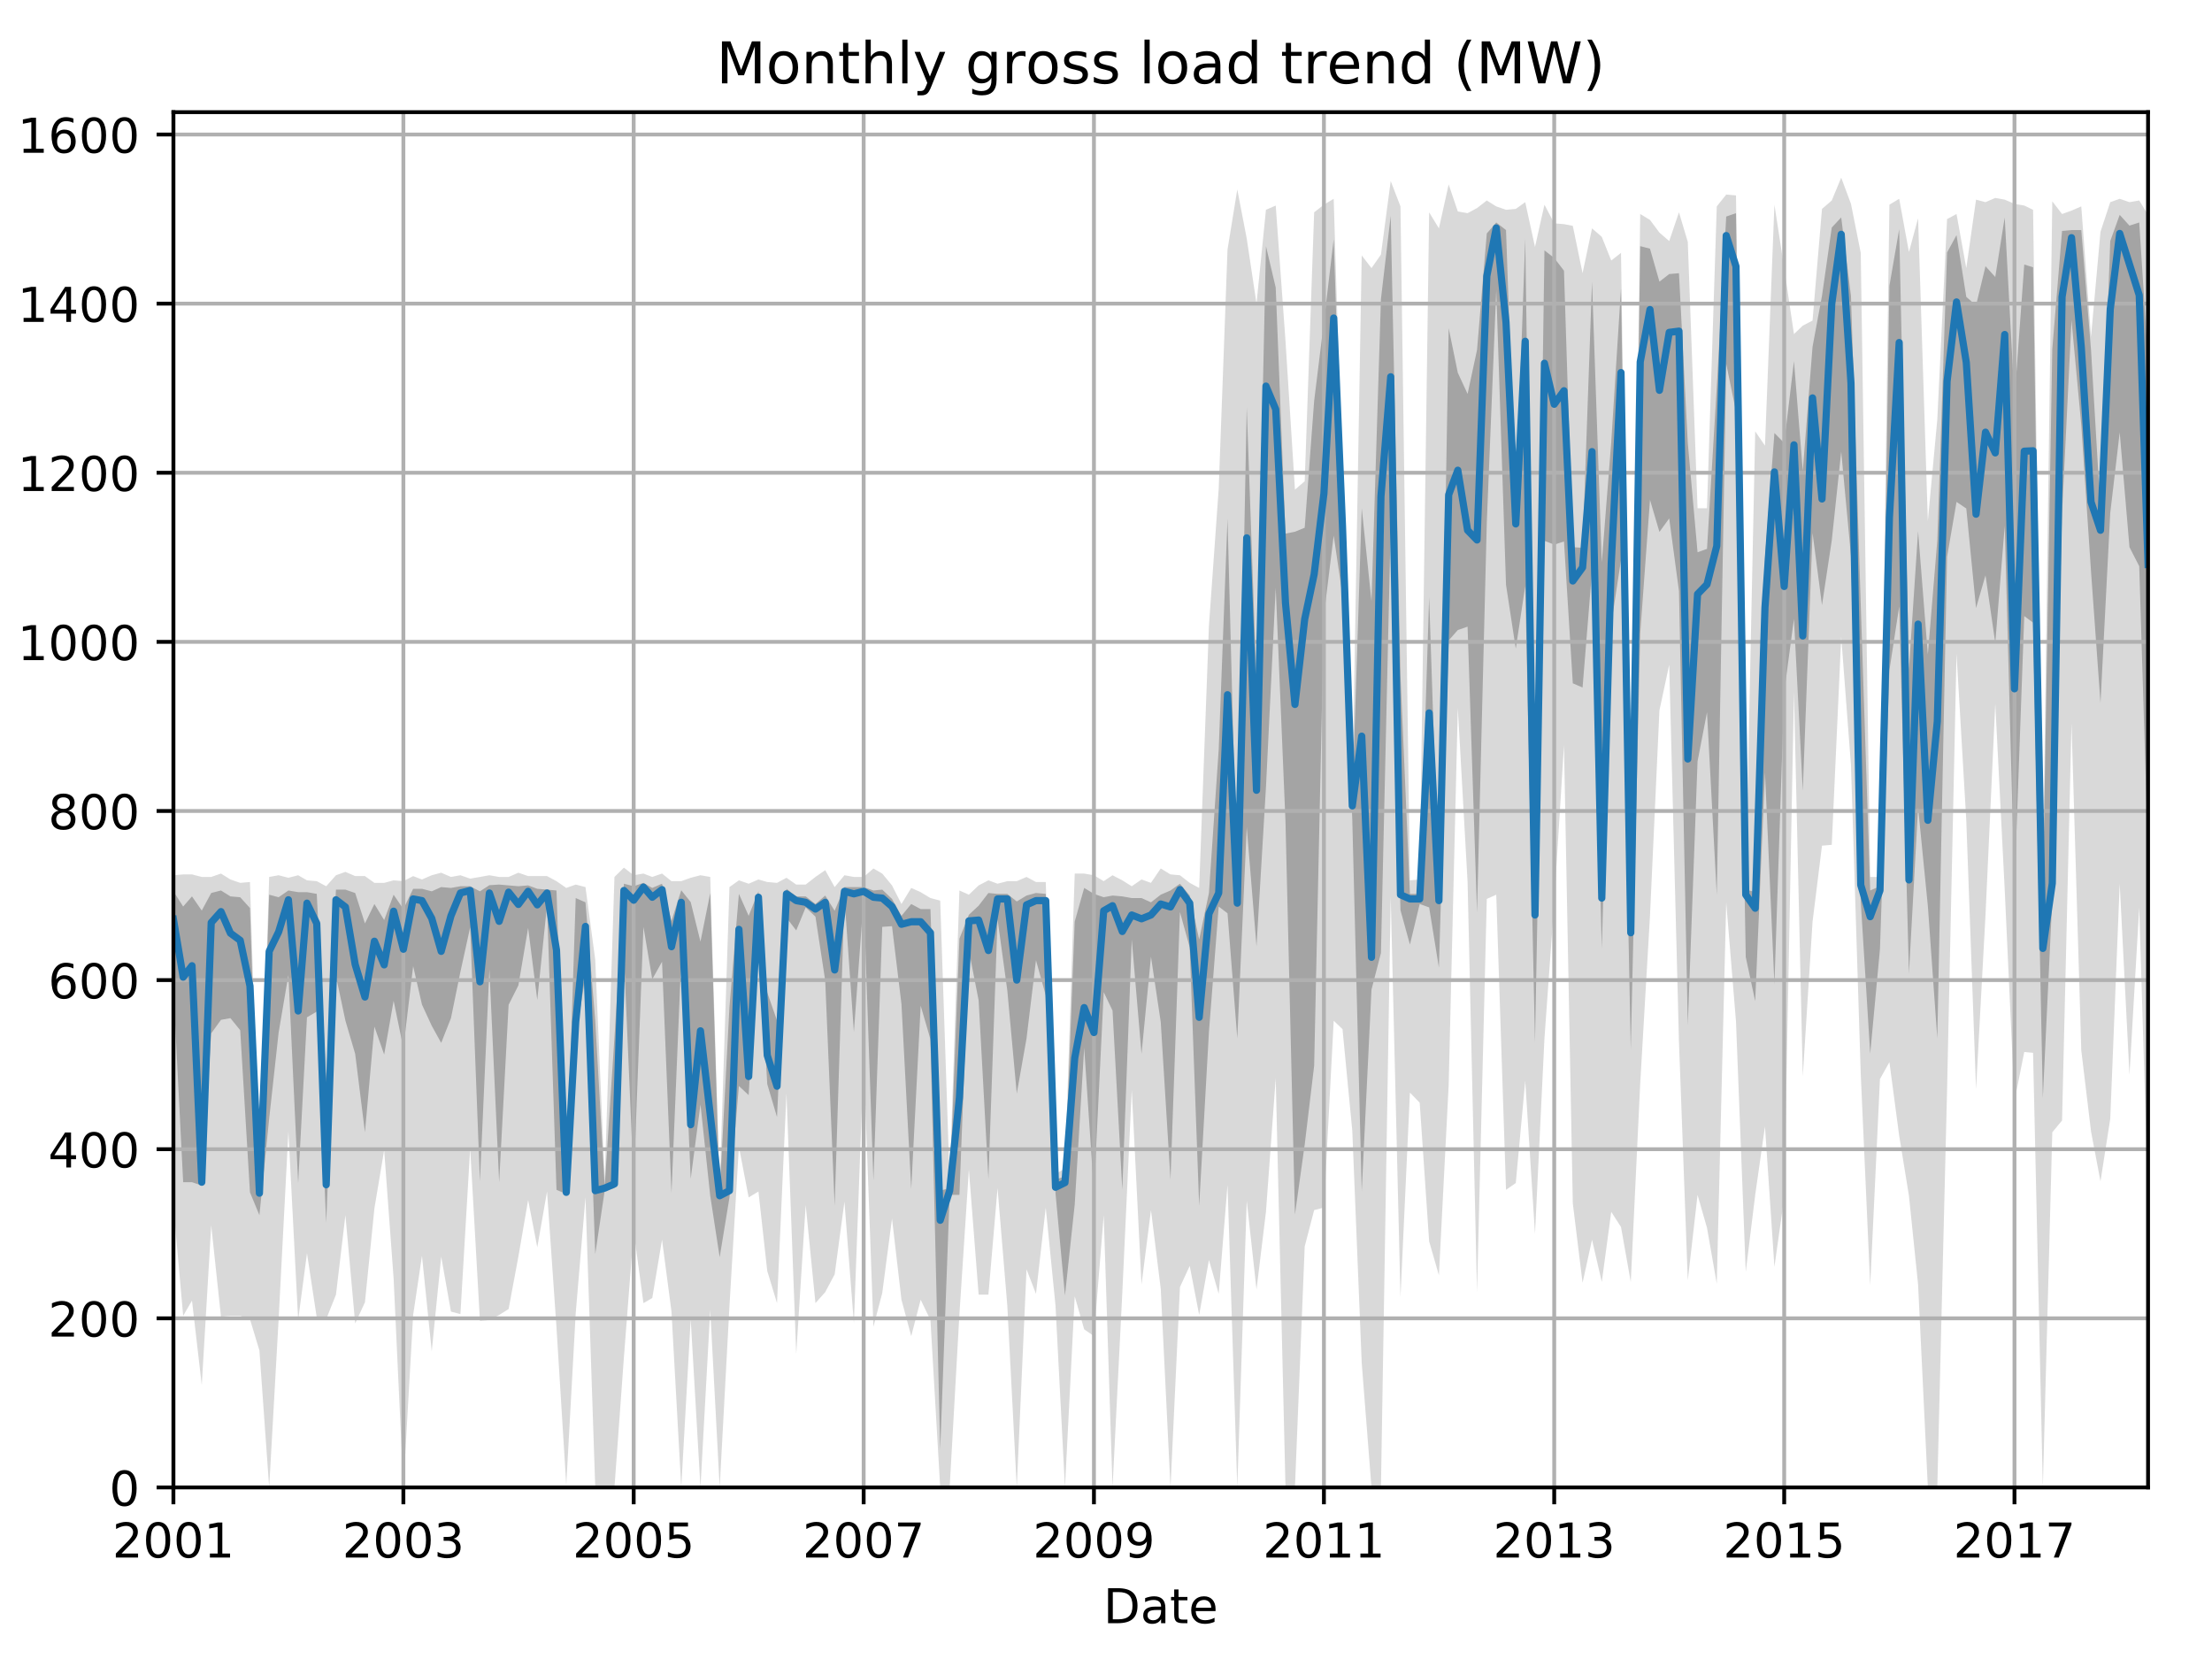 <?xml version="1.0" encoding="utf-8" standalone="no"?>
<!DOCTYPE svg PUBLIC "-//W3C//DTD SVG 1.1//EN"
  "http://www.w3.org/Graphics/SVG/1.1/DTD/svg11.dtd">
<!-- Created with matplotlib (http://matplotlib.org/) -->
<svg height="345.6pt" version="1.1" viewBox="0 0 460.8 345.6" width="460.8pt" xmlns="http://www.w3.org/2000/svg" xmlns:xlink="http://www.w3.org/1999/xlink">
 <defs>
  <style type="text/css">
*{stroke-linecap:butt;stroke-linejoin:round;}
  </style>
 </defs>
 <g id="figure_1">
  <g id="patch_1">
   <path d="M 0 345.6 
L 460.8 345.6 
L 460.8 0 
L 0 0 
z
" style="fill:none;"/>
  </g>
  <g id="axes_1">
   <g id="patch_2">
    <path d="M 36.124 309.863 
L 447.48 309.863 
L 447.48 23.365 
L 36.124 23.365 
z
" style="fill:none;"/>
   </g>
   <g id="PolyCollection_1">
    <path clip-path="url(#pbe101fd70c)" d="M 36.124 182.331 
L 36.124 251.206 
L 38.158 274.105 
L 39.996 270.934 
L 42.031 288.549 
L 43.999 255.257 
L 46.034 274.281 
L 48.003 274.105 
L 50.037 274.105 
L 52.072 274.81 
L 54.04 281.327 
L 56.075 309.863 
L 58.044 274.81 
L 60.078 235.705 
L 62.113 274.986 
L 63.95 261.07 
L 65.985 274.457 
L 67.954 274.81 
L 69.988 269.701 
L 71.957 253.143 
L 73.991 275.69 
L 76.026 271.287 
L 77.995 251.734 
L 80.029 239.58 
L 81.998 266.355 
L 84.032 309.863 
L 86.067 273.929 
L 87.904 261.599 
L 89.939 281.503 
L 91.908 261.775 
L 93.942 273.224 
L 95.911 273.753 
L 97.946 239.228 
L 99.98 275.162 
L 101.949 274.986 
L 103.983 273.929 
L 105.952 272.696 
L 107.987 261.775 
L 110.021 249.973 
L 111.924 259.837 
L 113.959 248.211 
L 115.928 276.571 
L 117.962 309.335 
L 119.931 273.577 
L 121.965 249.444 
L 124 309.863 
L 125.969 309.863 
L 128.003 309.863 
L 129.972 282.736 
L 132.006 256.49 
L 134.041 271.463 
L 135.878 270.406 
L 137.913 258.252 
L 139.882 273.224 
L 141.916 309.863 
L 143.885 274.81 
L 145.92 309.863 
L 147.954 272.872 
L 149.923 309.863 
L 151.957 272.167 
L 153.926 238.875 
L 155.961 249.444 
L 157.995 248.211 
L 159.833 264.769 
L 161.867 271.463 
L 163.836 227.778 
L 165.87 282.032 
L 167.839 251.03 
L 169.874 271.463 
L 171.908 269.173 
L 173.877 265.474 
L 175.912 250.325 
L 177.88 275.69 
L 179.915 220.556 
L 181.949 276.395 
L 183.787 269.349 
L 185.821 253.848 
L 187.79 270.758 
L 189.825 278.333 
L 191.794 270.758 
L 193.828 274.986 
L 195.862 309.863 
L 197.831 309.863 
L 199.866 273.753 
L 201.835 243.631 
L 203.869 269.701 
L 205.904 269.701 
L 207.807 247.507 
L 209.841 271.991 
L 211.81 309.863 
L 213.844 264.417 
L 215.813 269.525 
L 217.848 251.558 
L 219.882 271.991 
L 221.851 309.863 
L 223.886 270.054 
L 225.854 276.924 
L 227.889 278.333 
L 229.923 253.143 
L 231.761 309.863 
L 233.795 269.349 
L 235.764 227.073 
L 237.799 267.588 
L 239.768 252.086 
L 241.802 268.468 
L 243.836 309.863 
L 245.805 268.116 
L 247.84 263.712 
L 249.809 273.929 
L 251.843 262.479 
L 253.878 269.525 
L 255.715 246.802 
L 257.75 309.863 
L 259.718 250.149 
L 261.753 268.645 
L 263.722 252.439 
L 265.756 224.607 
L 267.791 309.863 
L 269.76 309.863 
L 271.794 259.661 
L 273.763 252.086 
L 275.797 251.558 
L 277.832 212.629 
L 279.669 214.39 
L 281.704 235.528 
L 283.673 283.97 
L 285.707 309.863 
L 287.676 309.863 
L 289.71 186.735 
L 291.745 270.23 
L 293.714 227.602 
L 295.748 229.715 
L 297.717 258.604 
L 299.751 265.65 
L 301.786 226.016 
L 303.689 147.454 
L 305.724 183.74 
L 307.692 269.173 
L 309.727 187.263 
L 311.696 186.383 
L 313.73 247.859 
L 315.765 246.45 
L 317.734 225.136 
L 319.768 257.019 
L 321.737 216.328 
L 323.771 187.968 
L 325.806 155.204 
L 327.643 250.677 
L 329.678 267.235 
L 331.647 258.252 
L 333.681 267.059 
L 335.65 252.439 
L 337.684 255.609 
L 339.719 267.059 
L 341.688 225.664 
L 343.722 190.786 
L 345.691 147.982 
L 347.726 138.47 
L 349.76 217.033 
L 351.598 266.707 
L 353.632 248.916 
L 355.601 255.786 
L 357.635 267.411 
L 359.604 187.968 
L 361.639 212.805 
L 363.673 264.945 
L 365.642 248.916 
L 367.676 234.648 
L 369.645 263.888 
L 371.68 249.444 
L 373.714 144.107 
L 375.552 224.255 
L 377.586 192.019 
L 379.555 176.166 
L 381.59 175.99 
L 383.558 132.657 
L 385.593 159.432 
L 387.627 223.726 
L 389.596 267.764 
L 391.631 224.783 
L 393.599 221.26 
L 395.634 236.585 
L 397.668 249.092 
L 399.572 267.588 
L 401.606 309.863 
L 403.575 309.863 
L 405.609 227.073 
L 407.578 136.18 
L 409.613 170.881 
L 411.647 226.897 
L 413.616 190.61 
L 415.65 146.573 
L 417.619 185.326 
L 419.654 229.363 
L 421.688 219.146 
L 423.526 219.323 
L 425.56 309.863 
L 427.529 235.881 
L 429.564 233.415 
L 431.532 150.624 
L 433.567 218.794 
L 435.601 235.705 
L 437.57 246.097 
L 439.605 233.062 
L 441.573 184.093 
L 443.608 223.903 
L 445.642 189.025 
L 447.48 249.973 
L 447.48 44.758 
L 447.48 44.758 
L 445.642 41.764 
L 443.608 42.116 
L 441.573 41.412 
L 439.605 42.116 
L 437.57 48.281 
L 435.601 70.124 
L 433.567 42.997 
L 431.532 43.878 
L 429.564 44.582 
L 427.529 41.94 
L 425.56 183.212 
L 423.526 43.702 
L 421.688 42.821 
L 419.654 42.468 
L 417.619 41.588 
L 415.65 41.235 
L 413.616 42.116 
L 411.647 41.588 
L 409.613 55.856 
L 407.578 44.582 
L 405.609 45.639 
L 403.575 87.387 
L 401.606 108.525 
L 399.572 45.463 
L 397.668 52.509 
L 395.634 41.412 
L 393.599 42.645 
L 391.631 182.684 
L 389.596 182.684 
L 387.627 52.685 
L 385.593 42.468 
L 383.558 37.008 
L 381.59 41.764 
L 379.555 43.525 
L 377.586 66.777 
L 375.552 67.834 
L 373.714 69.596 
L 371.68 55.856 
L 369.645 42.645 
L 367.676 92.847 
L 365.642 89.853 
L 363.673 183.388 
L 361.639 40.707 
L 359.604 40.531 
L 357.635 42.997 
L 355.601 105.882 
L 353.632 105.882 
L 351.598 50.395 
L 349.76 44.23 
L 347.726 50.219 
L 345.691 48.458 
L 343.722 45.815 
L 341.688 44.582 
L 339.719 185.326 
L 337.684 52.685 
L 335.65 54.27 
L 333.681 49.338 
L 331.647 47.577 
L 329.678 56.913 
L 327.643 47.048 
L 325.806 46.696 
L 323.771 46.52 
L 321.737 42.645 
L 319.768 51.452 
L 317.734 42.116 
L 315.765 43.525 
L 313.73 43.702 
L 311.696 42.997 
L 309.727 41.764 
L 307.692 43.349 
L 305.724 44.406 
L 303.689 44.054 
L 301.786 38.417 
L 299.751 47.577 
L 297.717 44.23 
L 295.748 183.212 
L 293.714 183.388 
L 291.745 42.997 
L 289.71 37.712 
L 287.676 53.037 
L 285.707 55.856 
L 283.673 53.214 
L 281.704 165.421 
L 279.669 101.302 
L 277.832 41.412 
L 275.797 42.645 
L 273.763 44.23 
L 271.794 100.246 
L 269.76 102.007 
L 267.791 71.005 
L 265.756 42.821 
L 263.722 43.702 
L 261.753 63.254 
L 259.718 49.691 
L 257.75 39.474 
L 255.715 51.981 
L 253.878 101.831 
L 251.843 130.367 
L 249.809 184.973 
L 247.84 183.917 
L 245.805 182.331 
L 243.836 182.155 
L 241.802 180.922 
L 239.768 183.917 
L 237.799 183.212 
L 235.764 184.621 
L 233.795 183.388 
L 231.761 182.331 
L 229.923 183.564 
L 227.889 182.331 
L 225.854 181.979 
L 223.886 181.979 
L 221.851 243.455 
L 219.882 244.512 
L 217.848 183.74 
L 215.813 183.74 
L 213.844 182.684 
L 211.81 183.564 
L 209.841 183.564 
L 207.807 184.093 
L 205.904 183.388 
L 203.869 184.445 
L 201.835 186.383 
L 199.866 185.502 
L 197.831 245.921 
L 195.862 187.616 
L 193.828 187.087 
L 191.794 185.854 
L 189.825 184.973 
L 187.79 188.32 
L 185.821 184.445 
L 183.787 181.979 
L 181.949 180.922 
L 179.915 182.684 
L 177.88 182.684 
L 175.912 182.331 
L 173.877 184.797 
L 171.908 181.274 
L 169.874 182.684 
L 167.839 184.269 
L 165.87 184.269 
L 163.836 182.86 
L 161.867 183.917 
L 159.833 183.74 
L 157.995 183.212 
L 155.961 184.093 
L 153.926 183.388 
L 151.957 184.797 
L 149.923 247.154 
L 147.954 182.684 
L 145.92 182.331 
L 143.885 182.86 
L 141.916 183.564 
L 139.882 183.564 
L 137.913 181.979 
L 135.878 182.684 
L 134.041 181.979 
L 132.006 182.331 
L 129.972 180.746 
L 128.003 182.684 
L 125.969 245.745 
L 124 199.946 
L 121.965 184.797 
L 119.931 184.269 
L 117.962 184.973 
L 115.928 183.564 
L 113.959 182.507 
L 111.924 182.507 
L 110.021 182.507 
L 107.987 181.803 
L 105.952 182.684 
L 103.983 182.684 
L 101.949 182.331 
L 99.98 182.684 
L 97.946 183.036 
L 95.911 182.331 
L 93.942 182.684 
L 91.908 181.803 
L 89.939 182.331 
L 87.904 183.212 
L 86.067 182.507 
L 84.032 183.564 
L 81.998 183.388 
L 80.029 183.917 
L 77.995 183.917 
L 76.026 182.507 
L 73.991 182.507 
L 71.957 181.627 
L 69.988 182.331 
L 67.954 184.621 
L 65.985 183.564 
L 63.95 183.388 
L 62.113 182.331 
L 60.078 182.86 
L 58.044 182.331 
L 56.075 182.684 
L 54.04 246.097 
L 52.072 183.74 
L 50.037 183.917 
L 48.003 183.212 
L 46.034 181.979 
L 43.999 182.684 
L 42.031 182.684 
L 39.996 182.155 
L 38.158 182.155 
L 36.124 182.331 
z
" style="fill:#808080;fill-opacity:0.3;"/>
   </g>
   <g id="PolyCollection_2">
    <path clip-path="url(#pbe101fd70c)" d="M 36.124 185.678 
L 36.124 206.111 
L 38.158 246.274 
L 39.996 246.274 
L 42.031 246.978 
L 43.999 215.271 
L 46.034 212.453 
L 48.003 212.1 
L 50.037 214.611 
L 52.072 248.387 
L 54.04 253.143 
L 56.075 233.018 
L 58.044 215.095 
L 60.078 203.117 
L 62.113 246.45 
L 63.95 211.924 
L 65.985 210.735 
L 67.954 254.729 
L 69.988 203.337 
L 71.957 212.629 
L 73.991 219.543 
L 76.026 235.881 
L 77.995 213.862 
L 80.029 219.675 
L 81.998 208.489 
L 84.032 218.31 
L 86.067 201.267 
L 87.904 209.282 
L 89.939 213.686 
L 91.908 217.253 
L 93.942 212.1 
L 95.911 202.456 
L 97.946 193.164 
L 99.98 246.097 
L 101.949 201.928 
L 103.983 246.274 
L 105.952 209.326 
L 107.987 205.275 
L 110.021 193.297 
L 111.924 208.313 
L 113.959 188.54 
L 115.928 247.859 
L 117.962 248.74 
L 119.931 216.02 
L 121.965 203.293 
L 124 261.246 
L 125.969 248.035 
L 128.003 247.507 
L 129.972 198.933 
L 132.006 246.274 
L 134.041 193.076 
L 135.878 203.998 
L 137.913 200.343 
L 139.882 248.563 
L 141.916 199.638 
L 143.885 245.569 
L 145.92 230.068 
L 147.954 249.092 
L 149.923 261.907 
L 151.957 249.488 
L 153.926 226.236 
L 155.961 228.13 
L 157.995 192.988 
L 159.833 225.84 
L 161.867 232.71 
L 163.836 191.183 
L 165.87 193.825 
L 167.839 189.025 
L 169.874 190.963 
L 171.908 204.262 
L 173.877 251.206 
L 175.912 186.911 
L 177.88 215.007 
L 179.915 187.087 
L 181.949 245.921 
L 183.787 193.076 
L 185.821 192.944 
L 187.79 209.15 
L 189.825 247.683 
L 191.794 209.502 
L 193.828 216.504 
L 195.862 301.981 
L 197.831 248.916 
L 199.866 248.916 
L 201.835 198.009 
L 203.869 208.401 
L 205.904 245.569 
L 207.807 191.491 
L 209.841 206.332 
L 211.81 227.822 
L 213.844 216.328 
L 215.813 200.034 
L 217.848 207.344 
L 219.882 248.563 
L 221.851 269.878 
L 223.886 250.897 
L 225.854 218.266 
L 227.889 248.387 
L 229.923 206.684 
L 231.761 210.515 
L 233.795 247.859 
L 235.764 195.719 
L 237.799 219.543 
L 239.768 199.286 
L 241.802 212.893 
L 243.836 245.745 
L 245.805 189.994 
L 247.84 197.348 
L 249.809 251.206 
L 251.843 214.963 
L 253.878 188.849 
L 255.715 190.258 
L 257.75 216.328 
L 259.718 172.291 
L 261.753 197.128 
L 263.722 164.012 
L 265.756 122.44 
L 267.791 171.146 
L 269.76 253.011 
L 271.794 238.435 
L 273.763 222.009 
L 275.797 128.121 
L 277.832 111.563 
L 279.669 124.026 
L 281.704 170.705 
L 283.673 248.167 
L 285.707 206.155 
L 287.676 198.537 
L 289.71 109.317 
L 291.745 189.597 
L 293.714 196.775 
L 295.748 188.32 
L 297.717 189.025 
L 299.751 201.576 
L 301.786 133.406 
L 303.689 131.248 
L 305.724 130.543 
L 307.692 190.082 
L 309.727 108.877 
L 311.696 60.436 
L 313.73 121.824 
L 315.765 135.123 
L 317.734 122.088 
L 319.768 217.209 
L 321.737 112.664 
L 323.771 113.457 
L 325.806 112.796 
L 327.643 142.345 
L 329.678 143.226 
L 331.647 118.917 
L 333.681 197.612 
L 335.65 130.015 
L 337.684 116.627 
L 339.719 218.662 
L 341.688 131.952 
L 343.722 104.121 
L 345.691 110.814 
L 347.726 107.996 
L 349.76 123.145 
L 351.598 213.554 
L 353.632 158.595 
L 355.601 148.378 
L 357.635 186.427 
L 359.604 75.805 
L 361.639 85.713 
L 363.673 199.374 
L 365.642 208.578 
L 367.676 160.929 
L 369.645 205.099 
L 371.68 144.151 
L 373.714 128.914 
L 375.552 164.716 
L 377.586 111.035 
L 379.555 126.051 
L 381.59 112.576 
L 383.558 94.08 
L 385.593 115.791 
L 387.627 187.792 
L 389.596 219.499 
L 391.631 197.7 
L 393.599 139.615 
L 395.634 126.36 
L 397.668 202.809 
L 399.572 168.239 
L 401.606 188.717 
L 403.575 216.328 
L 405.609 116.011 
L 407.578 104.561 
L 409.613 105.926 
L 411.647 126.668 
L 413.616 119.842 
L 415.65 133.934 
L 417.619 109.581 
L 419.654 184.797 
L 421.688 128.341 
L 423.526 129.707 
L 425.56 228.747 
L 427.529 187.263 
L 429.564 106.939 
L 431.532 66.689 
L 433.567 88.532 
L 435.601 119.094 
L 437.57 146.441 
L 439.605 106.851 
L 441.573 90.073 
L 443.608 113.985 
L 445.642 117.949 
L 447.48 178.148 
L 447.48 75.056 
L 447.48 75.056 
L 445.642 46.344 
L 443.608 47.004 
L 441.573 44.758 
L 439.605 50.219 
L 437.57 106.235 
L 435.601 72.942 
L 433.567 47.929 
L 431.532 47.929 
L 429.564 48.105 
L 427.529 72.722 
L 425.56 186.207 
L 423.526 55.68 
L 421.688 55.107 
L 419.654 83.203 
L 417.619 45.287 
L 415.65 57.705 
L 413.616 55.459 
L 411.647 63.606 
L 409.613 61.845 
L 407.578 48.986 
L 405.609 52.597 
L 403.575 112.576 
L 401.606 136.356 
L 399.572 110.638 
L 397.668 139.395 
L 395.634 47.753 
L 393.599 59.555 
L 391.631 184.621 
L 389.596 185.502 
L 387.627 125.963 
L 385.593 61.669 
L 383.558 45.287 
L 381.59 47.401 
L 379.555 61.625 
L 377.586 72.238 
L 375.552 98.088 
L 373.714 75.232 
L 371.68 92.275 
L 369.645 90.205 
L 367.676 116.275 
L 365.642 185.81 
L 363.673 185.326 
L 361.639 44.406 
L 359.604 45.111 
L 357.635 80.649 
L 355.601 114.337 
L 353.632 115.042 
L 351.598 92.275 
L 349.76 56.913 
L 347.726 57.089 
L 345.691 58.674 
L 343.722 51.804 
L 341.688 51.276 
L 339.719 190.082 
L 337.684 60.083 
L 335.65 92.099 
L 333.681 117.156 
L 331.647 58.674 
L 329.678 114.117 
L 327.643 113.985 
L 325.806 56.384 
L 323.771 53.742 
L 321.737 52.157 
L 319.768 187.616 
L 317.734 49.691 
L 315.765 105.706 
L 313.73 47.929 
L 311.696 46.344 
L 309.727 48.634 
L 307.692 72.898 
L 305.724 82.058 
L 303.689 77.654 
L 301.786 68.362 
L 299.751 185.326 
L 297.717 124.378 
L 295.748 186.207 
L 293.714 186.207 
L 291.745 140.716 
L 289.71 44.935 
L 287.676 62.285 
L 285.707 125.215 
L 283.673 105.882 
L 281.704 167.006 
L 279.669 105.882 
L 277.832 49.823 
L 275.797 66.997 
L 273.763 83.511 
L 271.794 109.934 
L 269.76 110.77 
L 267.791 111.167 
L 265.756 59.907 
L 263.722 51.276 
L 261.753 141.905 
L 259.718 84.832 
L 257.75 185.678 
L 255.715 107.996 
L 253.878 156.173 
L 251.843 186.03 
L 249.809 195.719 
L 247.84 186.559 
L 245.805 184.093 
L 243.836 185.502 
L 241.802 186.383 
L 239.768 187.968 
L 237.799 187.087 
L 235.764 187.087 
L 233.795 186.735 
L 231.761 186.559 
L 229.923 186.911 
L 227.889 186.207 
L 225.854 184.973 
L 223.886 191.975 
L 221.851 245.04 
L 219.882 245.745 
L 217.848 186.207 
L 215.813 186.03 
L 213.844 186.559 
L 211.81 187.792 
L 209.841 186.207 
L 207.807 186.207 
L 205.904 186.03 
L 203.869 188.673 
L 201.835 190.566 
L 199.866 195.542 
L 197.831 247.507 
L 195.862 248.035 
L 193.828 189.377 
L 191.794 189.377 
L 189.825 188.32 
L 187.79 190.786 
L 185.821 187.263 
L 183.787 185.326 
L 181.949 185.502 
L 179.915 184.797 
L 177.88 184.797 
L 175.912 184.797 
L 173.877 189.73 
L 171.908 186.559 
L 169.874 188.32 
L 167.839 186.735 
L 165.87 186.735 
L 163.836 185.15 
L 161.867 212.585 
L 159.833 206.772 
L 157.995 185.678 
L 155.961 190.786 
L 153.926 186.207 
L 151.957 209.811 
L 149.923 248.387 
L 147.954 186.03 
L 145.92 196.159 
L 143.885 187.924 
L 141.916 185.458 
L 139.882 191.843 
L 137.913 184.093 
L 135.878 184.973 
L 134.041 183.917 
L 132.006 184.621 
L 129.972 184.093 
L 128.003 216.108 
L 125.969 247.154 
L 124 212.629 
L 121.965 187.968 
L 119.931 187.087 
L 117.962 247.33 
L 115.928 185.502 
L 113.959 185.326 
L 111.924 185.15 
L 110.021 184.445 
L 107.987 184.621 
L 105.952 184.445 
L 103.983 184.269 
L 101.949 184.401 
L 99.98 185.678 
L 97.946 184.621 
L 95.911 184.621 
L 93.942 184.973 
L 91.908 184.797 
L 89.939 185.678 
L 87.904 185.15 
L 86.067 185.15 
L 84.032 189.377 
L 81.998 186.383 
L 80.029 191.667 
L 77.995 188.32 
L 76.026 192.372 
L 73.991 186.03 
L 71.957 185.326 
L 69.988 185.326 
L 67.954 224.651 
L 65.985 186.207 
L 63.95 185.854 
L 62.113 185.854 
L 60.078 185.502 
L 58.044 186.911 
L 56.075 186.383 
L 54.04 247.859 
L 52.072 189.157 
L 50.037 186.911 
L 48.003 186.735 
L 46.034 185.502 
L 43.999 186.03 
L 42.031 189.685 
L 39.996 186.735 
L 38.158 188.849 
L 36.124 185.678 
z
" style="fill:#808080;fill-opacity:0.6;"/>
   </g>
   <g id="matplotlib.axis_1">
    <g id="xtick_1">
     <g id="line2d_1">
      <path clip-path="url(#pbe101fd70c)" d="M 36.124 309.863 
L 36.124 23.365 
" style="fill:none;stroke:#b0b0b0;stroke-linecap:square;stroke-width:0.8;"/>
     </g>
     <g id="line2d_2">
      <defs>
       <path d="M 0 0 
L 0 3.5 
" id="m3494829c55" style="stroke:#000000;stroke-width:0.8;"/>
      </defs>
      <g>
       <use style="stroke:#000000;stroke-width:0.8;" x="36.124" xlink:href="#m3494829c55" y="309.863"/>
      </g>
     </g>
     <g id="text_1">
      <!-- 2001 -->
      <defs>
       <path d="M 19.188 8.297 
L 53.609 8.297 
L 53.609 0 
L 7.328 0 
L 7.328 8.297 
Q 12.938 14.109 22.625 23.891 
Q 32.328 33.688 34.812 36.531 
Q 39.547 41.844 41.422 45.531 
Q 43.312 49.219 43.312 52.781 
Q 43.312 58.594 39.234 62.25 
Q 35.156 65.922 28.609 65.922 
Q 23.969 65.922 18.812 64.312 
Q 13.672 62.703 7.812 59.422 
L 7.812 69.391 
Q 13.766 71.781 18.938 73 
Q 24.125 74.219 28.422 74.219 
Q 39.75 74.219 46.484 68.547 
Q 53.219 62.891 53.219 53.422 
Q 53.219 48.922 51.531 44.891 
Q 49.859 40.875 45.406 35.406 
Q 44.188 33.984 37.641 27.219 
Q 31.109 20.453 19.188 8.297 
z
" id="DejaVuSans-32"/>
       <path d="M 31.781 66.406 
Q 24.172 66.406 20.328 58.906 
Q 16.5 51.422 16.5 36.375 
Q 16.5 21.391 20.328 13.891 
Q 24.172 6.391 31.781 6.391 
Q 39.453 6.391 43.281 13.891 
Q 47.125 21.391 47.125 36.375 
Q 47.125 51.422 43.281 58.906 
Q 39.453 66.406 31.781 66.406 
z
M 31.781 74.219 
Q 44.047 74.219 50.516 64.516 
Q 56.984 54.828 56.984 36.375 
Q 56.984 17.969 50.516 8.266 
Q 44.047 -1.422 31.781 -1.422 
Q 19.531 -1.422 13.062 8.266 
Q 6.594 17.969 6.594 36.375 
Q 6.594 54.828 13.062 64.516 
Q 19.531 74.219 31.781 74.219 
z
" id="DejaVuSans-30"/>
       <path d="M 12.406 8.297 
L 28.516 8.297 
L 28.516 63.922 
L 10.984 60.406 
L 10.984 69.391 
L 28.422 72.906 
L 38.281 72.906 
L 38.281 8.297 
L 54.391 8.297 
L 54.391 0 
L 12.406 0 
z
" id="DejaVuSans-31"/>
      </defs>
      <g transform="translate(23.399 324.462)scale(0.1 -0.1)">
       <use xlink:href="#DejaVuSans-32"/>
       <use x="63.623" xlink:href="#DejaVuSans-30"/>
       <use x="127.246" xlink:href="#DejaVuSans-30"/>
       <use x="190.869" xlink:href="#DejaVuSans-31"/>
      </g>
     </g>
    </g>
    <g id="xtick_2">
     <g id="line2d_3">
      <path clip-path="url(#pbe101fd70c)" d="M 84.032 309.863 
L 84.032 23.365 
" style="fill:none;stroke:#b0b0b0;stroke-linecap:square;stroke-width:0.8;"/>
     </g>
     <g id="line2d_4">
      <g>
       <use style="stroke:#000000;stroke-width:0.8;" x="84.032" xlink:href="#m3494829c55" y="309.863"/>
      </g>
     </g>
     <g id="text_2">
      <!-- 2003 -->
      <defs>
       <path d="M 40.578 39.312 
Q 47.656 37.797 51.625 33 
Q 55.609 28.219 55.609 21.188 
Q 55.609 10.406 48.188 4.484 
Q 40.766 -1.422 27.094 -1.422 
Q 22.516 -1.422 17.656 -0.516 
Q 12.797 0.391 7.625 2.203 
L 7.625 11.719 
Q 11.719 9.328 16.594 8.109 
Q 21.484 6.891 26.812 6.891 
Q 36.078 6.891 40.938 10.547 
Q 45.797 14.203 45.797 21.188 
Q 45.797 27.641 41.281 31.266 
Q 36.766 34.906 28.719 34.906 
L 20.219 34.906 
L 20.219 43.016 
L 29.109 43.016 
Q 36.375 43.016 40.234 45.922 
Q 44.094 48.828 44.094 54.297 
Q 44.094 59.906 40.109 62.906 
Q 36.141 65.922 28.719 65.922 
Q 24.656 65.922 20.016 65.031 
Q 15.375 64.156 9.812 62.312 
L 9.812 71.094 
Q 15.438 72.656 20.344 73.438 
Q 25.25 74.219 29.594 74.219 
Q 40.828 74.219 47.359 69.109 
Q 53.906 64.016 53.906 55.328 
Q 53.906 49.266 50.438 45.094 
Q 46.969 40.922 40.578 39.312 
z
" id="DejaVuSans-33"/>
      </defs>
      <g transform="translate(71.307 324.462)scale(0.1 -0.1)">
       <use xlink:href="#DejaVuSans-32"/>
       <use x="63.623" xlink:href="#DejaVuSans-30"/>
       <use x="127.246" xlink:href="#DejaVuSans-30"/>
       <use x="190.869" xlink:href="#DejaVuSans-33"/>
      </g>
     </g>
    </g>
    <g id="xtick_3">
     <g id="line2d_5">
      <path clip-path="url(#pbe101fd70c)" d="M 132.006 309.863 
L 132.006 23.365 
" style="fill:none;stroke:#b0b0b0;stroke-linecap:square;stroke-width:0.8;"/>
     </g>
     <g id="line2d_6">
      <g>
       <use style="stroke:#000000;stroke-width:0.8;" x="132.006" xlink:href="#m3494829c55" y="309.863"/>
      </g>
     </g>
     <g id="text_3">
      <!-- 2005 -->
      <defs>
       <path d="M 10.797 72.906 
L 49.516 72.906 
L 49.516 64.594 
L 19.828 64.594 
L 19.828 46.734 
Q 21.969 47.469 24.109 47.828 
Q 26.266 48.188 28.422 48.188 
Q 40.625 48.188 47.75 41.5 
Q 54.891 34.812 54.891 23.391 
Q 54.891 11.625 47.562 5.094 
Q 40.234 -1.422 26.906 -1.422 
Q 22.312 -1.422 17.547 -0.641 
Q 12.797 0.141 7.719 1.703 
L 7.719 11.625 
Q 12.109 9.234 16.797 8.062 
Q 21.484 6.891 26.703 6.891 
Q 35.156 6.891 40.078 11.328 
Q 45.016 15.766 45.016 23.391 
Q 45.016 31 40.078 35.438 
Q 35.156 39.891 26.703 39.891 
Q 22.75 39.891 18.812 39.016 
Q 14.891 38.141 10.797 36.281 
z
" id="DejaVuSans-35"/>
      </defs>
      <g transform="translate(119.281 324.462)scale(0.1 -0.1)">
       <use xlink:href="#DejaVuSans-32"/>
       <use x="63.623" xlink:href="#DejaVuSans-30"/>
       <use x="127.246" xlink:href="#DejaVuSans-30"/>
       <use x="190.869" xlink:href="#DejaVuSans-35"/>
      </g>
     </g>
    </g>
    <g id="xtick_4">
     <g id="line2d_7">
      <path clip-path="url(#pbe101fd70c)" d="M 179.915 309.863 
L 179.915 23.365 
" style="fill:none;stroke:#b0b0b0;stroke-linecap:square;stroke-width:0.8;"/>
     </g>
     <g id="line2d_8">
      <g>
       <use style="stroke:#000000;stroke-width:0.8;" x="179.915" xlink:href="#m3494829c55" y="309.863"/>
      </g>
     </g>
     <g id="text_4">
      <!-- 2007 -->
      <defs>
       <path d="M 8.203 72.906 
L 55.078 72.906 
L 55.078 68.703 
L 28.609 0 
L 18.312 0 
L 43.219 64.594 
L 8.203 64.594 
z
" id="DejaVuSans-37"/>
      </defs>
      <g transform="translate(167.19 324.462)scale(0.1 -0.1)">
       <use xlink:href="#DejaVuSans-32"/>
       <use x="63.623" xlink:href="#DejaVuSans-30"/>
       <use x="127.246" xlink:href="#DejaVuSans-30"/>
       <use x="190.869" xlink:href="#DejaVuSans-37"/>
      </g>
     </g>
    </g>
    <g id="xtick_5">
     <g id="line2d_9">
      <path clip-path="url(#pbe101fd70c)" d="M 227.889 309.863 
L 227.889 23.365 
" style="fill:none;stroke:#b0b0b0;stroke-linecap:square;stroke-width:0.8;"/>
     </g>
     <g id="line2d_10">
      <g>
       <use style="stroke:#000000;stroke-width:0.8;" x="227.889" xlink:href="#m3494829c55" y="309.863"/>
      </g>
     </g>
     <g id="text_5">
      <!-- 2009 -->
      <defs>
       <path d="M 10.984 1.516 
L 10.984 10.5 
Q 14.703 8.734 18.5 7.812 
Q 22.312 6.891 25.984 6.891 
Q 35.75 6.891 40.891 13.453 
Q 46.047 20.016 46.781 33.406 
Q 43.953 29.203 39.594 26.953 
Q 35.25 24.703 29.984 24.703 
Q 19.047 24.703 12.672 31.312 
Q 6.297 37.938 6.297 49.422 
Q 6.297 60.641 12.938 67.422 
Q 19.578 74.219 30.609 74.219 
Q 43.266 74.219 49.922 64.516 
Q 56.594 54.828 56.594 36.375 
Q 56.594 19.141 48.406 8.859 
Q 40.234 -1.422 26.422 -1.422 
Q 22.703 -1.422 18.891 -0.688 
Q 15.094 0.047 10.984 1.516 
z
M 30.609 32.422 
Q 37.25 32.422 41.125 36.953 
Q 45.016 41.5 45.016 49.422 
Q 45.016 57.281 41.125 61.844 
Q 37.25 66.406 30.609 66.406 
Q 23.969 66.406 20.094 61.844 
Q 16.219 57.281 16.219 49.422 
Q 16.219 41.5 20.094 36.953 
Q 23.969 32.422 30.609 32.422 
z
" id="DejaVuSans-39"/>
      </defs>
      <g transform="translate(215.164 324.462)scale(0.1 -0.1)">
       <use xlink:href="#DejaVuSans-32"/>
       <use x="63.623" xlink:href="#DejaVuSans-30"/>
       <use x="127.246" xlink:href="#DejaVuSans-30"/>
       <use x="190.869" xlink:href="#DejaVuSans-39"/>
      </g>
     </g>
    </g>
    <g id="xtick_6">
     <g id="line2d_11">
      <path clip-path="url(#pbe101fd70c)" d="M 275.797 309.863 
L 275.797 23.365 
" style="fill:none;stroke:#b0b0b0;stroke-linecap:square;stroke-width:0.8;"/>
     </g>
     <g id="line2d_12">
      <g>
       <use style="stroke:#000000;stroke-width:0.8;" x="275.797" xlink:href="#m3494829c55" y="309.863"/>
      </g>
     </g>
     <g id="text_6">
      <!-- 2011 -->
      <g transform="translate(263.072 324.462)scale(0.1 -0.1)">
       <use xlink:href="#DejaVuSans-32"/>
       <use x="63.623" xlink:href="#DejaVuSans-30"/>
       <use x="127.246" xlink:href="#DejaVuSans-31"/>
       <use x="190.869" xlink:href="#DejaVuSans-31"/>
      </g>
     </g>
    </g>
    <g id="xtick_7">
     <g id="line2d_13">
      <path clip-path="url(#pbe101fd70c)" d="M 323.771 309.863 
L 323.771 23.365 
" style="fill:none;stroke:#b0b0b0;stroke-linecap:square;stroke-width:0.8;"/>
     </g>
     <g id="line2d_14">
      <g>
       <use style="stroke:#000000;stroke-width:0.8;" x="323.771" xlink:href="#m3494829c55" y="309.863"/>
      </g>
     </g>
     <g id="text_7">
      <!-- 2013 -->
      <g transform="translate(311.046 324.462)scale(0.1 -0.1)">
       <use xlink:href="#DejaVuSans-32"/>
       <use x="63.623" xlink:href="#DejaVuSans-30"/>
       <use x="127.246" xlink:href="#DejaVuSans-31"/>
       <use x="190.869" xlink:href="#DejaVuSans-33"/>
      </g>
     </g>
    </g>
    <g id="xtick_8">
     <g id="line2d_15">
      <path clip-path="url(#pbe101fd70c)" d="M 371.68 309.863 
L 371.68 23.365 
" style="fill:none;stroke:#b0b0b0;stroke-linecap:square;stroke-width:0.8;"/>
     </g>
     <g id="line2d_16">
      <g>
       <use style="stroke:#000000;stroke-width:0.8;" x="371.68" xlink:href="#m3494829c55" y="309.863"/>
      </g>
     </g>
     <g id="text_8">
      <!-- 2015 -->
      <g transform="translate(358.955 324.462)scale(0.1 -0.1)">
       <use xlink:href="#DejaVuSans-32"/>
       <use x="63.623" xlink:href="#DejaVuSans-30"/>
       <use x="127.246" xlink:href="#DejaVuSans-31"/>
       <use x="190.869" xlink:href="#DejaVuSans-35"/>
      </g>
     </g>
    </g>
    <g id="xtick_9">
     <g id="line2d_17">
      <path clip-path="url(#pbe101fd70c)" d="M 419.654 309.863 
L 419.654 23.365 
" style="fill:none;stroke:#b0b0b0;stroke-linecap:square;stroke-width:0.8;"/>
     </g>
     <g id="line2d_18">
      <g>
       <use style="stroke:#000000;stroke-width:0.8;" x="419.654" xlink:href="#m3494829c55" y="309.863"/>
      </g>
     </g>
     <g id="text_9">
      <!-- 2017 -->
      <g transform="translate(406.929 324.462)scale(0.1 -0.1)">
       <use xlink:href="#DejaVuSans-32"/>
       <use x="63.623" xlink:href="#DejaVuSans-30"/>
       <use x="127.246" xlink:href="#DejaVuSans-31"/>
       <use x="190.869" xlink:href="#DejaVuSans-37"/>
      </g>
     </g>
    </g>
    <g id="text_10">
     <!-- Date -->
     <defs>
      <path d="M 19.672 64.797 
L 19.672 8.109 
L 31.594 8.109 
Q 46.688 8.109 53.688 14.938 
Q 60.688 21.781 60.688 36.531 
Q 60.688 51.172 53.688 57.984 
Q 46.688 64.797 31.594 64.797 
z
M 9.812 72.906 
L 30.078 72.906 
Q 51.266 72.906 61.172 64.094 
Q 71.094 55.281 71.094 36.531 
Q 71.094 17.672 61.125 8.828 
Q 51.172 0 30.078 0 
L 9.812 0 
z
" id="DejaVuSans-44"/>
      <path d="M 34.281 27.484 
Q 23.391 27.484 19.188 25 
Q 14.984 22.516 14.984 16.5 
Q 14.984 11.719 18.141 8.906 
Q 21.297 6.109 26.703 6.109 
Q 34.188 6.109 38.703 11.406 
Q 43.219 16.703 43.219 25.484 
L 43.219 27.484 
z
M 52.203 31.203 
L 52.203 0 
L 43.219 0 
L 43.219 8.297 
Q 40.141 3.328 35.547 0.953 
Q 30.953 -1.422 24.312 -1.422 
Q 15.922 -1.422 10.953 3.297 
Q 6 8.016 6 15.922 
Q 6 25.141 12.172 29.828 
Q 18.359 34.516 30.609 34.516 
L 43.219 34.516 
L 43.219 35.406 
Q 43.219 41.609 39.141 45 
Q 35.062 48.391 27.688 48.391 
Q 23 48.391 18.547 47.266 
Q 14.109 46.141 10.016 43.891 
L 10.016 52.203 
Q 14.938 54.109 19.578 55.047 
Q 24.219 56 28.609 56 
Q 40.484 56 46.344 49.844 
Q 52.203 43.703 52.203 31.203 
z
" id="DejaVuSans-61"/>
      <path d="M 18.312 70.219 
L 18.312 54.688 
L 36.812 54.688 
L 36.812 47.703 
L 18.312 47.703 
L 18.312 18.016 
Q 18.312 11.328 20.141 9.422 
Q 21.969 7.516 27.594 7.516 
L 36.812 7.516 
L 36.812 0 
L 27.594 0 
Q 17.188 0 13.234 3.875 
Q 9.281 7.766 9.281 18.016 
L 9.281 47.703 
L 2.688 47.703 
L 2.688 54.688 
L 9.281 54.688 
L 9.281 70.219 
z
" id="DejaVuSans-74"/>
      <path d="M 56.203 29.594 
L 56.203 25.203 
L 14.891 25.203 
Q 15.484 15.922 20.484 11.062 
Q 25.484 6.203 34.422 6.203 
Q 39.594 6.203 44.453 7.469 
Q 49.312 8.734 54.109 11.281 
L 54.109 2.781 
Q 49.266 0.734 44.188 -0.344 
Q 39.109 -1.422 33.891 -1.422 
Q 20.797 -1.422 13.156 6.188 
Q 5.516 13.812 5.516 26.812 
Q 5.516 40.234 12.766 48.109 
Q 20.016 56 32.328 56 
Q 43.359 56 49.781 48.891 
Q 56.203 41.797 56.203 29.594 
z
M 47.219 32.234 
Q 47.125 39.594 43.094 43.984 
Q 39.062 48.391 32.422 48.391 
Q 24.906 48.391 20.391 44.141 
Q 15.875 39.891 15.188 32.172 
z
" id="DejaVuSans-65"/>
     </defs>
     <g transform="translate(229.851 338.14)scale(0.1 -0.1)">
      <use xlink:href="#DejaVuSans-44"/>
      <use x="77.002" xlink:href="#DejaVuSans-61"/>
      <use x="138.281" xlink:href="#DejaVuSans-74"/>
      <use x="177.49" xlink:href="#DejaVuSans-65"/>
     </g>
    </g>
   </g>
   <g id="matplotlib.axis_2">
    <g id="ytick_1">
     <g id="line2d_19">
      <path clip-path="url(#pbe101fd70c)" d="M 36.124 309.863 
L 447.48 309.863 
" style="fill:none;stroke:#b0b0b0;stroke-linecap:square;stroke-width:0.8;"/>
     </g>
     <g id="line2d_20">
      <defs>
       <path d="M 0 0 
L -3.5 0 
" id="ma5e791a54a" style="stroke:#000000;stroke-width:0.8;"/>
      </defs>
      <g>
       <use style="stroke:#000000;stroke-width:0.8;" x="36.124" xlink:href="#ma5e791a54a" y="309.863"/>
      </g>
     </g>
     <g id="text_11">
      <!-- 0 -->
      <g transform="translate(22.762 313.663)scale(0.1 -0.1)">
       <use xlink:href="#DejaVuSans-30"/>
      </g>
     </g>
    </g>
    <g id="ytick_2">
     <g id="line2d_21">
      <path clip-path="url(#pbe101fd70c)" d="M 36.124 274.634 
L 447.48 274.634 
" style="fill:none;stroke:#b0b0b0;stroke-linecap:square;stroke-width:0.8;"/>
     </g>
     <g id="line2d_22">
      <g>
       <use style="stroke:#000000;stroke-width:0.8;" x="36.124" xlink:href="#ma5e791a54a" y="274.634"/>
      </g>
     </g>
     <g id="text_12">
      <!-- 200 -->
      <g transform="translate(10.037 278.433)scale(0.1 -0.1)">
       <use xlink:href="#DejaVuSans-32"/>
       <use x="63.623" xlink:href="#DejaVuSans-30"/>
       <use x="127.246" xlink:href="#DejaVuSans-30"/>
      </g>
     </g>
    </g>
    <g id="ytick_3">
     <g id="line2d_23">
      <path clip-path="url(#pbe101fd70c)" d="M 36.124 239.404 
L 447.48 239.404 
" style="fill:none;stroke:#b0b0b0;stroke-linecap:square;stroke-width:0.8;"/>
     </g>
     <g id="line2d_24">
      <g>
       <use style="stroke:#000000;stroke-width:0.8;" x="36.124" xlink:href="#ma5e791a54a" y="239.404"/>
      </g>
     </g>
     <g id="text_13">
      <!-- 400 -->
      <defs>
       <path d="M 37.797 64.312 
L 12.891 25.391 
L 37.797 25.391 
z
M 35.203 72.906 
L 47.609 72.906 
L 47.609 25.391 
L 58.016 25.391 
L 58.016 17.188 
L 47.609 17.188 
L 47.609 0 
L 37.797 0 
L 37.797 17.188 
L 4.891 17.188 
L 4.891 26.703 
z
" id="DejaVuSans-34"/>
      </defs>
      <g transform="translate(10.037 243.203)scale(0.1 -0.1)">
       <use xlink:href="#DejaVuSans-34"/>
       <use x="63.623" xlink:href="#DejaVuSans-30"/>
       <use x="127.246" xlink:href="#DejaVuSans-30"/>
      </g>
     </g>
    </g>
    <g id="ytick_4">
     <g id="line2d_25">
      <path clip-path="url(#pbe101fd70c)" d="M 36.124 204.174 
L 447.48 204.174 
" style="fill:none;stroke:#b0b0b0;stroke-linecap:square;stroke-width:0.8;"/>
     </g>
     <g id="line2d_26">
      <g>
       <use style="stroke:#000000;stroke-width:0.8;" x="36.124" xlink:href="#ma5e791a54a" y="204.174"/>
      </g>
     </g>
     <g id="text_14">
      <!-- 600 -->
      <defs>
       <path d="M 33.016 40.375 
Q 26.375 40.375 22.484 35.828 
Q 18.609 31.297 18.609 23.391 
Q 18.609 15.531 22.484 10.953 
Q 26.375 6.391 33.016 6.391 
Q 39.656 6.391 43.531 10.953 
Q 47.406 15.531 47.406 23.391 
Q 47.406 31.297 43.531 35.828 
Q 39.656 40.375 33.016 40.375 
z
M 52.594 71.297 
L 52.594 62.312 
Q 48.875 64.062 45.094 64.984 
Q 41.312 65.922 37.594 65.922 
Q 27.828 65.922 22.672 59.328 
Q 17.531 52.734 16.797 39.406 
Q 19.672 43.656 24.016 45.922 
Q 28.375 48.188 33.594 48.188 
Q 44.578 48.188 50.953 41.516 
Q 57.328 34.859 57.328 23.391 
Q 57.328 12.156 50.688 5.359 
Q 44.047 -1.422 33.016 -1.422 
Q 20.359 -1.422 13.672 8.266 
Q 6.984 17.969 6.984 36.375 
Q 6.984 53.656 15.188 63.938 
Q 23.391 74.219 37.203 74.219 
Q 40.922 74.219 44.703 73.484 
Q 48.484 72.75 52.594 71.297 
z
" id="DejaVuSans-36"/>
      </defs>
      <g transform="translate(10.037 207.973)scale(0.1 -0.1)">
       <use xlink:href="#DejaVuSans-36"/>
       <use x="63.623" xlink:href="#DejaVuSans-30"/>
       <use x="127.246" xlink:href="#DejaVuSans-30"/>
      </g>
     </g>
    </g>
    <g id="ytick_5">
     <g id="line2d_27">
      <path clip-path="url(#pbe101fd70c)" d="M 36.124 168.944 
L 447.48 168.944 
" style="fill:none;stroke:#b0b0b0;stroke-linecap:square;stroke-width:0.8;"/>
     </g>
     <g id="line2d_28">
      <g>
       <use style="stroke:#000000;stroke-width:0.8;" x="36.124" xlink:href="#ma5e791a54a" y="168.944"/>
      </g>
     </g>
     <g id="text_15">
      <!-- 800 -->
      <defs>
       <path d="M 31.781 34.625 
Q 24.75 34.625 20.719 30.859 
Q 16.703 27.094 16.703 20.516 
Q 16.703 13.922 20.719 10.156 
Q 24.75 6.391 31.781 6.391 
Q 38.812 6.391 42.859 10.172 
Q 46.922 13.969 46.922 20.516 
Q 46.922 27.094 42.891 30.859 
Q 38.875 34.625 31.781 34.625 
z
M 21.922 38.812 
Q 15.578 40.375 12.031 44.719 
Q 8.5 49.078 8.5 55.328 
Q 8.5 64.062 14.719 69.141 
Q 20.953 74.219 31.781 74.219 
Q 42.672 74.219 48.875 69.141 
Q 55.078 64.062 55.078 55.328 
Q 55.078 49.078 51.531 44.719 
Q 48 40.375 41.703 38.812 
Q 48.828 37.156 52.797 32.312 
Q 56.781 27.484 56.781 20.516 
Q 56.781 9.906 50.312 4.234 
Q 43.844 -1.422 31.781 -1.422 
Q 19.734 -1.422 13.25 4.234 
Q 6.781 9.906 6.781 20.516 
Q 6.781 27.484 10.781 32.312 
Q 14.797 37.156 21.922 38.812 
z
M 18.312 54.391 
Q 18.312 48.734 21.844 45.562 
Q 25.391 42.391 31.781 42.391 
Q 38.141 42.391 41.719 45.562 
Q 45.312 48.734 45.312 54.391 
Q 45.312 60.062 41.719 63.234 
Q 38.141 66.406 31.781 66.406 
Q 25.391 66.406 21.844 63.234 
Q 18.312 60.062 18.312 54.391 
z
" id="DejaVuSans-38"/>
      </defs>
      <g transform="translate(10.037 172.743)scale(0.1 -0.1)">
       <use xlink:href="#DejaVuSans-38"/>
       <use x="63.623" xlink:href="#DejaVuSans-30"/>
       <use x="127.246" xlink:href="#DejaVuSans-30"/>
      </g>
     </g>
    </g>
    <g id="ytick_6">
     <g id="line2d_29">
      <path clip-path="url(#pbe101fd70c)" d="M 36.124 133.714 
L 447.48 133.714 
" style="fill:none;stroke:#b0b0b0;stroke-linecap:square;stroke-width:0.8;"/>
     </g>
     <g id="line2d_30">
      <g>
       <use style="stroke:#000000;stroke-width:0.8;" x="36.124" xlink:href="#ma5e791a54a" y="133.714"/>
      </g>
     </g>
     <g id="text_16">
      <!-- 1000 -->
      <g transform="translate(3.674 137.513)scale(0.1 -0.1)">
       <use xlink:href="#DejaVuSans-31"/>
       <use x="63.623" xlink:href="#DejaVuSans-30"/>
       <use x="127.246" xlink:href="#DejaVuSans-30"/>
       <use x="190.869" xlink:href="#DejaVuSans-30"/>
      </g>
     </g>
    </g>
    <g id="ytick_7">
     <g id="line2d_31">
      <path clip-path="url(#pbe101fd70c)" d="M 36.124 98.484 
L 447.48 98.484 
" style="fill:none;stroke:#b0b0b0;stroke-linecap:square;stroke-width:0.8;"/>
     </g>
     <g id="line2d_32">
      <g>
       <use style="stroke:#000000;stroke-width:0.8;" x="36.124" xlink:href="#ma5e791a54a" y="98.484"/>
      </g>
     </g>
     <g id="text_17">
      <!-- 1200 -->
      <g transform="translate(3.674 102.283)scale(0.1 -0.1)">
       <use xlink:href="#DejaVuSans-31"/>
       <use x="63.623" xlink:href="#DejaVuSans-32"/>
       <use x="127.246" xlink:href="#DejaVuSans-30"/>
       <use x="190.869" xlink:href="#DejaVuSans-30"/>
      </g>
     </g>
    </g>
    <g id="ytick_8">
     <g id="line2d_33">
      <path clip-path="url(#pbe101fd70c)" d="M 36.124 63.254 
L 447.48 63.254 
" style="fill:none;stroke:#b0b0b0;stroke-linecap:square;stroke-width:0.8;"/>
     </g>
     <g id="line2d_34">
      <g>
       <use style="stroke:#000000;stroke-width:0.8;" x="36.124" xlink:href="#ma5e791a54a" y="63.254"/>
      </g>
     </g>
     <g id="text_18">
      <!-- 1400 -->
      <g transform="translate(3.674 67.053)scale(0.1 -0.1)">
       <use xlink:href="#DejaVuSans-31"/>
       <use x="63.623" xlink:href="#DejaVuSans-34"/>
       <use x="127.246" xlink:href="#DejaVuSans-30"/>
       <use x="190.869" xlink:href="#DejaVuSans-30"/>
      </g>
     </g>
    </g>
    <g id="ytick_9">
     <g id="line2d_35">
      <path clip-path="url(#pbe101fd70c)" d="M 36.124 28.024 
L 447.48 28.024 
" style="fill:none;stroke:#b0b0b0;stroke-linecap:square;stroke-width:0.8;"/>
     </g>
     <g id="line2d_36">
      <g>
       <use style="stroke:#000000;stroke-width:0.8;" x="36.124" xlink:href="#ma5e791a54a" y="28.024"/>
      </g>
     </g>
     <g id="text_19">
      <!-- 1600 -->
      <g transform="translate(3.674 31.823)scale(0.1 -0.1)">
       <use xlink:href="#DejaVuSans-31"/>
       <use x="63.623" xlink:href="#DejaVuSans-36"/>
       <use x="127.246" xlink:href="#DejaVuSans-30"/>
       <use x="190.869" xlink:href="#DejaVuSans-30"/>
      </g>
     </g>
    </g>
   </g>
   <g id="line2d_37">
    <path clip-path="url(#pbe101fd70c)" d="M 36.124 191.491 
L 38.158 203.557 
L 39.996 201.179 
L 42.031 246.274 
L 43.999 192.196 
L 46.034 189.906 
L 48.003 194.397 
L 50.037 195.895 
L 52.072 205.407 
L 54.04 248.563 
L 56.075 198.185 
L 58.044 194.133 
L 60.078 187.44 
L 62.113 210.603 
L 63.95 188.144 
L 65.985 192.372 
L 67.954 246.802 
L 69.988 187.44 
L 71.957 188.937 
L 73.991 200.915 
L 76.026 207.697 
L 77.995 196.071 
L 80.029 201.003 
L 81.998 189.818 
L 84.032 197.744 
L 86.067 187.263 
L 87.904 187.616 
L 89.939 191.315 
L 91.908 198.185 
L 93.942 190.786 
L 95.911 186.03 
L 97.946 185.502 
L 99.98 204.526 
L 101.949 186.03 
L 103.983 191.931 
L 105.952 185.854 
L 107.987 188.408 
L 110.021 185.678 
L 111.924 188.496 
L 113.959 186.03 
L 115.928 197.92 
L 117.962 248.387 
L 119.931 212.893 
L 121.965 192.988 
L 124 248.035 
L 125.969 247.507 
L 128.003 246.626 
L 129.972 185.502 
L 132.006 187.528 
L 134.041 184.797 
L 135.878 186.911 
L 137.913 185.326 
L 139.882 197.216 
L 141.916 187.968 
L 143.885 234.295 
L 145.92 214.743 
L 149.923 249.092 
L 151.957 248.035 
L 153.926 193.605 
L 155.961 224.255 
L 157.995 186.911 
L 159.833 219.851 
L 161.867 226.281 
L 163.836 186.207 
L 165.87 187.616 
L 167.839 187.968 
L 169.874 189.377 
L 171.908 187.968 
L 173.877 202.06 
L 175.912 185.678 
L 177.88 186.207 
L 179.915 185.678 
L 181.949 186.911 
L 183.787 187.087 
L 185.821 188.849 
L 187.79 192.548 
L 189.825 192.019 
L 191.794 192.019 
L 193.828 194.309 
L 195.862 254.2 
L 197.831 248.035 
L 199.866 228.659 
L 201.835 191.843 
L 203.869 191.667 
L 205.904 198.009 
L 207.807 187.263 
L 209.841 187.263 
L 211.81 204.174 
L 213.844 188.496 
L 215.813 187.616 
L 217.848 187.616 
L 219.882 247.33 
L 221.851 246.362 
L 223.886 220.38 
L 225.854 209.899 
L 227.889 215.095 
L 229.923 189.73 
L 231.761 188.673 
L 233.795 194.045 
L 235.764 190.61 
L 237.799 191.403 
L 239.768 190.61 
L 241.802 188.32 
L 243.836 188.937 
L 245.805 185.326 
L 247.84 188.144 
L 249.809 211.924 
L 251.843 190.346 
L 253.878 186.03 
L 255.715 144.723 
L 257.75 188.144 
L 259.718 112.048 
L 261.753 164.628 
L 263.722 80.429 
L 265.756 85.273 
L 267.791 125.611 
L 269.76 146.749 
L 271.794 128.958 
L 273.763 119.622 
L 275.797 102.8 
L 277.832 66.249 
L 279.669 109.758 
L 281.704 167.887 
L 283.673 153.355 
L 285.707 199.418 
L 287.676 103.416 
L 289.71 78.491 
L 291.745 186.383 
L 293.714 187.263 
L 295.748 187.263 
L 297.717 148.511 
L 299.751 187.616 
L 301.786 103.064 
L 303.689 97.956 
L 305.724 110.462 
L 307.692 112.488 
L 309.727 57.529 
L 311.696 47.489 
L 313.73 67.129 
L 315.765 109.141 
L 317.734 71.093 
L 319.768 190.61 
L 321.737 75.673 
L 323.771 84.216 
L 325.806 81.398 
L 327.643 121.031 
L 329.678 118.213 
L 331.647 94.08 
L 333.681 187.087 
L 335.65 117.332 
L 337.684 77.61 
L 339.719 194.309 
L 341.688 75.408 
L 343.722 64.487 
L 345.691 81.309 
L 347.726 69.243 
L 349.76 68.979 
L 351.598 158.111 
L 353.632 123.761 
L 355.601 121.736 
L 357.635 113.721 
L 359.604 49.074 
L 361.639 55.504 
L 363.673 186.383 
L 365.642 189.201 
L 367.676 126.58 
L 369.645 98.308 
L 371.68 122.176 
L 373.714 92.671 
L 375.552 132.481 
L 377.586 82.895 
L 379.555 103.945 
L 381.59 63.254 
L 383.558 48.81 
L 385.593 79.812 
L 387.627 184.357 
L 389.596 190.963 
L 391.631 185.502 
L 393.599 107.82 
L 395.634 71.357 
L 397.668 183.3 
L 399.572 130.015 
L 401.606 170.881 
L 403.575 150.272 
L 405.609 79.46 
L 407.578 62.902 
L 409.613 75.497 
L 411.647 107.115 
L 413.616 90.029 
L 415.65 94.345 
L 417.619 69.684 
L 419.654 143.49 
L 421.688 93.992 
L 423.526 93.904 
L 425.56 197.568 
L 427.529 184.005 
L 429.564 61.845 
L 431.532 49.514 
L 433.567 72.326 
L 435.601 104.561 
L 437.57 110.462 
L 439.605 64.399 
L 441.573 48.634 
L 445.642 61.493 
L 447.48 117.596 
L 447.48 117.596 
" style="fill:none;stroke:#1f77b4;stroke-linecap:square;stroke-width:1.5;"/>
   </g>
   <g id="patch_3">
    <path d="M 36.124 309.863 
L 36.124 23.365 
" style="fill:none;stroke:#000000;stroke-linecap:square;stroke-linejoin:miter;stroke-width:0.8;"/>
   </g>
   <g id="patch_4">
    <path d="M 447.48 309.863 
L 447.48 23.365 
" style="fill:none;stroke:#000000;stroke-linecap:square;stroke-linejoin:miter;stroke-width:0.8;"/>
   </g>
   <g id="patch_5">
    <path d="M 36.124 309.863 
L 447.48 309.863 
" style="fill:none;stroke:#000000;stroke-linecap:square;stroke-linejoin:miter;stroke-width:0.8;"/>
   </g>
   <g id="patch_6">
    <path d="M 36.124 23.365 
L 447.48 23.365 
" style="fill:none;stroke:#000000;stroke-linecap:square;stroke-linejoin:miter;stroke-width:0.8;"/>
   </g>
   <g id="text_20">
    <!-- Monthly gross load trend (MW) -->
    <defs>
     <path d="M 9.812 72.906 
L 24.516 72.906 
L 43.109 23.297 
L 61.812 72.906 
L 76.516 72.906 
L 76.516 0 
L 66.891 0 
L 66.891 64.016 
L 48.094 14.016 
L 38.188 14.016 
L 19.391 64.016 
L 19.391 0 
L 9.812 0 
z
" id="DejaVuSans-4d"/>
     <path d="M 30.609 48.391 
Q 23.391 48.391 19.188 42.75 
Q 14.984 37.109 14.984 27.297 
Q 14.984 17.484 19.156 11.844 
Q 23.344 6.203 30.609 6.203 
Q 37.797 6.203 41.984 11.859 
Q 46.188 17.531 46.188 27.297 
Q 46.188 37.016 41.984 42.703 
Q 37.797 48.391 30.609 48.391 
z
M 30.609 56 
Q 42.328 56 49.016 48.375 
Q 55.719 40.766 55.719 27.297 
Q 55.719 13.875 49.016 6.219 
Q 42.328 -1.422 30.609 -1.422 
Q 18.844 -1.422 12.172 6.219 
Q 5.516 13.875 5.516 27.297 
Q 5.516 40.766 12.172 48.375 
Q 18.844 56 30.609 56 
z
" id="DejaVuSans-6f"/>
     <path d="M 54.891 33.016 
L 54.891 0 
L 45.906 0 
L 45.906 32.719 
Q 45.906 40.484 42.875 44.328 
Q 39.844 48.188 33.797 48.188 
Q 26.516 48.188 22.312 43.547 
Q 18.109 38.922 18.109 30.906 
L 18.109 0 
L 9.078 0 
L 9.078 54.688 
L 18.109 54.688 
L 18.109 46.188 
Q 21.344 51.125 25.703 53.562 
Q 30.078 56 35.797 56 
Q 45.219 56 50.047 50.172 
Q 54.891 44.344 54.891 33.016 
z
" id="DejaVuSans-6e"/>
     <path d="M 54.891 33.016 
L 54.891 0 
L 45.906 0 
L 45.906 32.719 
Q 45.906 40.484 42.875 44.328 
Q 39.844 48.188 33.797 48.188 
Q 26.516 48.188 22.312 43.547 
Q 18.109 38.922 18.109 30.906 
L 18.109 0 
L 9.078 0 
L 9.078 75.984 
L 18.109 75.984 
L 18.109 46.188 
Q 21.344 51.125 25.703 53.562 
Q 30.078 56 35.797 56 
Q 45.219 56 50.047 50.172 
Q 54.891 44.344 54.891 33.016 
z
" id="DejaVuSans-68"/>
     <path d="M 9.422 75.984 
L 18.406 75.984 
L 18.406 0 
L 9.422 0 
z
" id="DejaVuSans-6c"/>
     <path d="M 32.172 -5.078 
Q 28.375 -14.844 24.75 -17.812 
Q 21.141 -20.797 15.094 -20.797 
L 7.906 -20.797 
L 7.906 -13.281 
L 13.188 -13.281 
Q 16.891 -13.281 18.938 -11.516 
Q 21 -9.766 23.484 -3.219 
L 25.094 0.875 
L 2.984 54.688 
L 12.5 54.688 
L 29.594 11.922 
L 46.688 54.688 
L 56.203 54.688 
z
" id="DejaVuSans-79"/>
     <path id="DejaVuSans-20"/>
     <path d="M 45.406 27.984 
Q 45.406 37.75 41.375 43.109 
Q 37.359 48.484 30.078 48.484 
Q 22.859 48.484 18.828 43.109 
Q 14.797 37.75 14.797 27.984 
Q 14.797 18.266 18.828 12.891 
Q 22.859 7.516 30.078 7.516 
Q 37.359 7.516 41.375 12.891 
Q 45.406 18.266 45.406 27.984 
z
M 54.391 6.781 
Q 54.391 -7.172 48.188 -13.984 
Q 42 -20.797 29.203 -20.797 
Q 24.469 -20.797 20.266 -20.094 
Q 16.062 -19.391 12.109 -17.922 
L 12.109 -9.188 
Q 16.062 -11.328 19.922 -12.344 
Q 23.781 -13.375 27.781 -13.375 
Q 36.625 -13.375 41.016 -8.766 
Q 45.406 -4.156 45.406 5.172 
L 45.406 9.625 
Q 42.625 4.781 38.281 2.391 
Q 33.938 0 27.875 0 
Q 17.828 0 11.672 7.656 
Q 5.516 15.328 5.516 27.984 
Q 5.516 40.672 11.672 48.328 
Q 17.828 56 27.875 56 
Q 33.938 56 38.281 53.609 
Q 42.625 51.219 45.406 46.391 
L 45.406 54.688 
L 54.391 54.688 
z
" id="DejaVuSans-67"/>
     <path d="M 41.109 46.297 
Q 39.594 47.172 37.812 47.578 
Q 36.031 48 33.891 48 
Q 26.266 48 22.188 43.047 
Q 18.109 38.094 18.109 28.812 
L 18.109 0 
L 9.078 0 
L 9.078 54.688 
L 18.109 54.688 
L 18.109 46.188 
Q 20.953 51.172 25.484 53.578 
Q 30.031 56 36.531 56 
Q 37.453 56 38.578 55.875 
Q 39.703 55.766 41.062 55.516 
z
" id="DejaVuSans-72"/>
     <path d="M 44.281 53.078 
L 44.281 44.578 
Q 40.484 46.531 36.375 47.5 
Q 32.281 48.484 27.875 48.484 
Q 21.188 48.484 17.844 46.438 
Q 14.5 44.391 14.5 40.281 
Q 14.5 37.156 16.891 35.375 
Q 19.281 33.594 26.516 31.984 
L 29.594 31.297 
Q 39.156 29.25 43.188 25.516 
Q 47.219 21.781 47.219 15.094 
Q 47.219 7.469 41.188 3.016 
Q 35.156 -1.422 24.609 -1.422 
Q 20.219 -1.422 15.453 -0.562 
Q 10.688 0.297 5.422 2 
L 5.422 11.281 
Q 10.406 8.688 15.234 7.391 
Q 20.062 6.109 24.812 6.109 
Q 31.156 6.109 34.562 8.281 
Q 37.984 10.453 37.984 14.406 
Q 37.984 18.062 35.516 20.016 
Q 33.062 21.969 24.703 23.781 
L 21.578 24.516 
Q 13.234 26.266 9.516 29.906 
Q 5.812 33.547 5.812 39.891 
Q 5.812 47.609 11.281 51.797 
Q 16.75 56 26.812 56 
Q 31.781 56 36.172 55.266 
Q 40.578 54.547 44.281 53.078 
z
" id="DejaVuSans-73"/>
     <path d="M 45.406 46.391 
L 45.406 75.984 
L 54.391 75.984 
L 54.391 0 
L 45.406 0 
L 45.406 8.203 
Q 42.578 3.328 38.25 0.953 
Q 33.938 -1.422 27.875 -1.422 
Q 17.969 -1.422 11.734 6.484 
Q 5.516 14.406 5.516 27.297 
Q 5.516 40.188 11.734 48.094 
Q 17.969 56 27.875 56 
Q 33.938 56 38.25 53.625 
Q 42.578 51.266 45.406 46.391 
z
M 14.797 27.297 
Q 14.797 17.391 18.875 11.75 
Q 22.953 6.109 30.078 6.109 
Q 37.203 6.109 41.297 11.75 
Q 45.406 17.391 45.406 27.297 
Q 45.406 37.203 41.297 42.844 
Q 37.203 48.484 30.078 48.484 
Q 22.953 48.484 18.875 42.844 
Q 14.797 37.203 14.797 27.297 
z
" id="DejaVuSans-64"/>
     <path d="M 31 75.875 
Q 24.469 64.656 21.281 53.656 
Q 18.109 42.672 18.109 31.391 
Q 18.109 20.125 21.312 9.062 
Q 24.516 -2 31 -13.188 
L 23.188 -13.188 
Q 15.875 -1.703 12.234 9.375 
Q 8.594 20.453 8.594 31.391 
Q 8.594 42.281 12.203 53.312 
Q 15.828 64.359 23.188 75.875 
z
" id="DejaVuSans-28"/>
     <path d="M 3.328 72.906 
L 13.281 72.906 
L 28.609 11.281 
L 43.891 72.906 
L 54.984 72.906 
L 70.312 11.281 
L 85.594 72.906 
L 95.609 72.906 
L 77.297 0 
L 64.891 0 
L 49.516 63.281 
L 33.984 0 
L 21.578 0 
z
" id="DejaVuSans-57"/>
     <path d="M 8.016 75.875 
L 15.828 75.875 
Q 23.141 64.359 26.781 53.312 
Q 30.422 42.281 30.422 31.391 
Q 30.422 20.453 26.781 9.375 
Q 23.141 -1.703 15.828 -13.188 
L 8.016 -13.188 
Q 14.5 -2 17.703 9.062 
Q 20.906 20.125 20.906 31.391 
Q 20.906 42.672 17.703 53.656 
Q 14.5 64.656 8.016 75.875 
z
" id="DejaVuSans-29"/>
    </defs>
    <g transform="translate(149.219 17.365)scale(0.12 -0.12)">
     <use xlink:href="#DejaVuSans-4d"/>
     <use x="86.279" xlink:href="#DejaVuSans-6f"/>
     <use x="147.461" xlink:href="#DejaVuSans-6e"/>
     <use x="210.84" xlink:href="#DejaVuSans-74"/>
     <use x="250.049" xlink:href="#DejaVuSans-68"/>
     <use x="313.428" xlink:href="#DejaVuSans-6c"/>
     <use x="341.211" xlink:href="#DejaVuSans-79"/>
     <use x="400.391" xlink:href="#DejaVuSans-20"/>
     <use x="432.178" xlink:href="#DejaVuSans-67"/>
     <use x="495.654" xlink:href="#DejaVuSans-72"/>
     <use x="536.736" xlink:href="#DejaVuSans-6f"/>
     <use x="597.918" xlink:href="#DejaVuSans-73"/>
     <use x="650.018" xlink:href="#DejaVuSans-73"/>
     <use x="702.117" xlink:href="#DejaVuSans-20"/>
     <use x="733.904" xlink:href="#DejaVuSans-6c"/>
     <use x="761.688" xlink:href="#DejaVuSans-6f"/>
     <use x="822.869" xlink:href="#DejaVuSans-61"/>
     <use x="884.148" xlink:href="#DejaVuSans-64"/>
     <use x="947.625" xlink:href="#DejaVuSans-20"/>
     <use x="979.412" xlink:href="#DejaVuSans-74"/>
     <use x="1018.621" xlink:href="#DejaVuSans-72"/>
     <use x="1059.703" xlink:href="#DejaVuSans-65"/>
     <use x="1121.227" xlink:href="#DejaVuSans-6e"/>
     <use x="1184.605" xlink:href="#DejaVuSans-64"/>
     <use x="1248.082" xlink:href="#DejaVuSans-20"/>
     <use x="1279.869" xlink:href="#DejaVuSans-28"/>
     <use x="1318.883" xlink:href="#DejaVuSans-4d"/>
     <use x="1405.162" xlink:href="#DejaVuSans-57"/>
     <use x="1504.039" xlink:href="#DejaVuSans-29"/>
    </g>
   </g>
  </g>
 </g>
 <defs>
  <clipPath id="pbe101fd70c">
   <rect height="286.498" width="411.356" x="36.124" y="23.365"/>
  </clipPath>
 </defs>
</svg>
